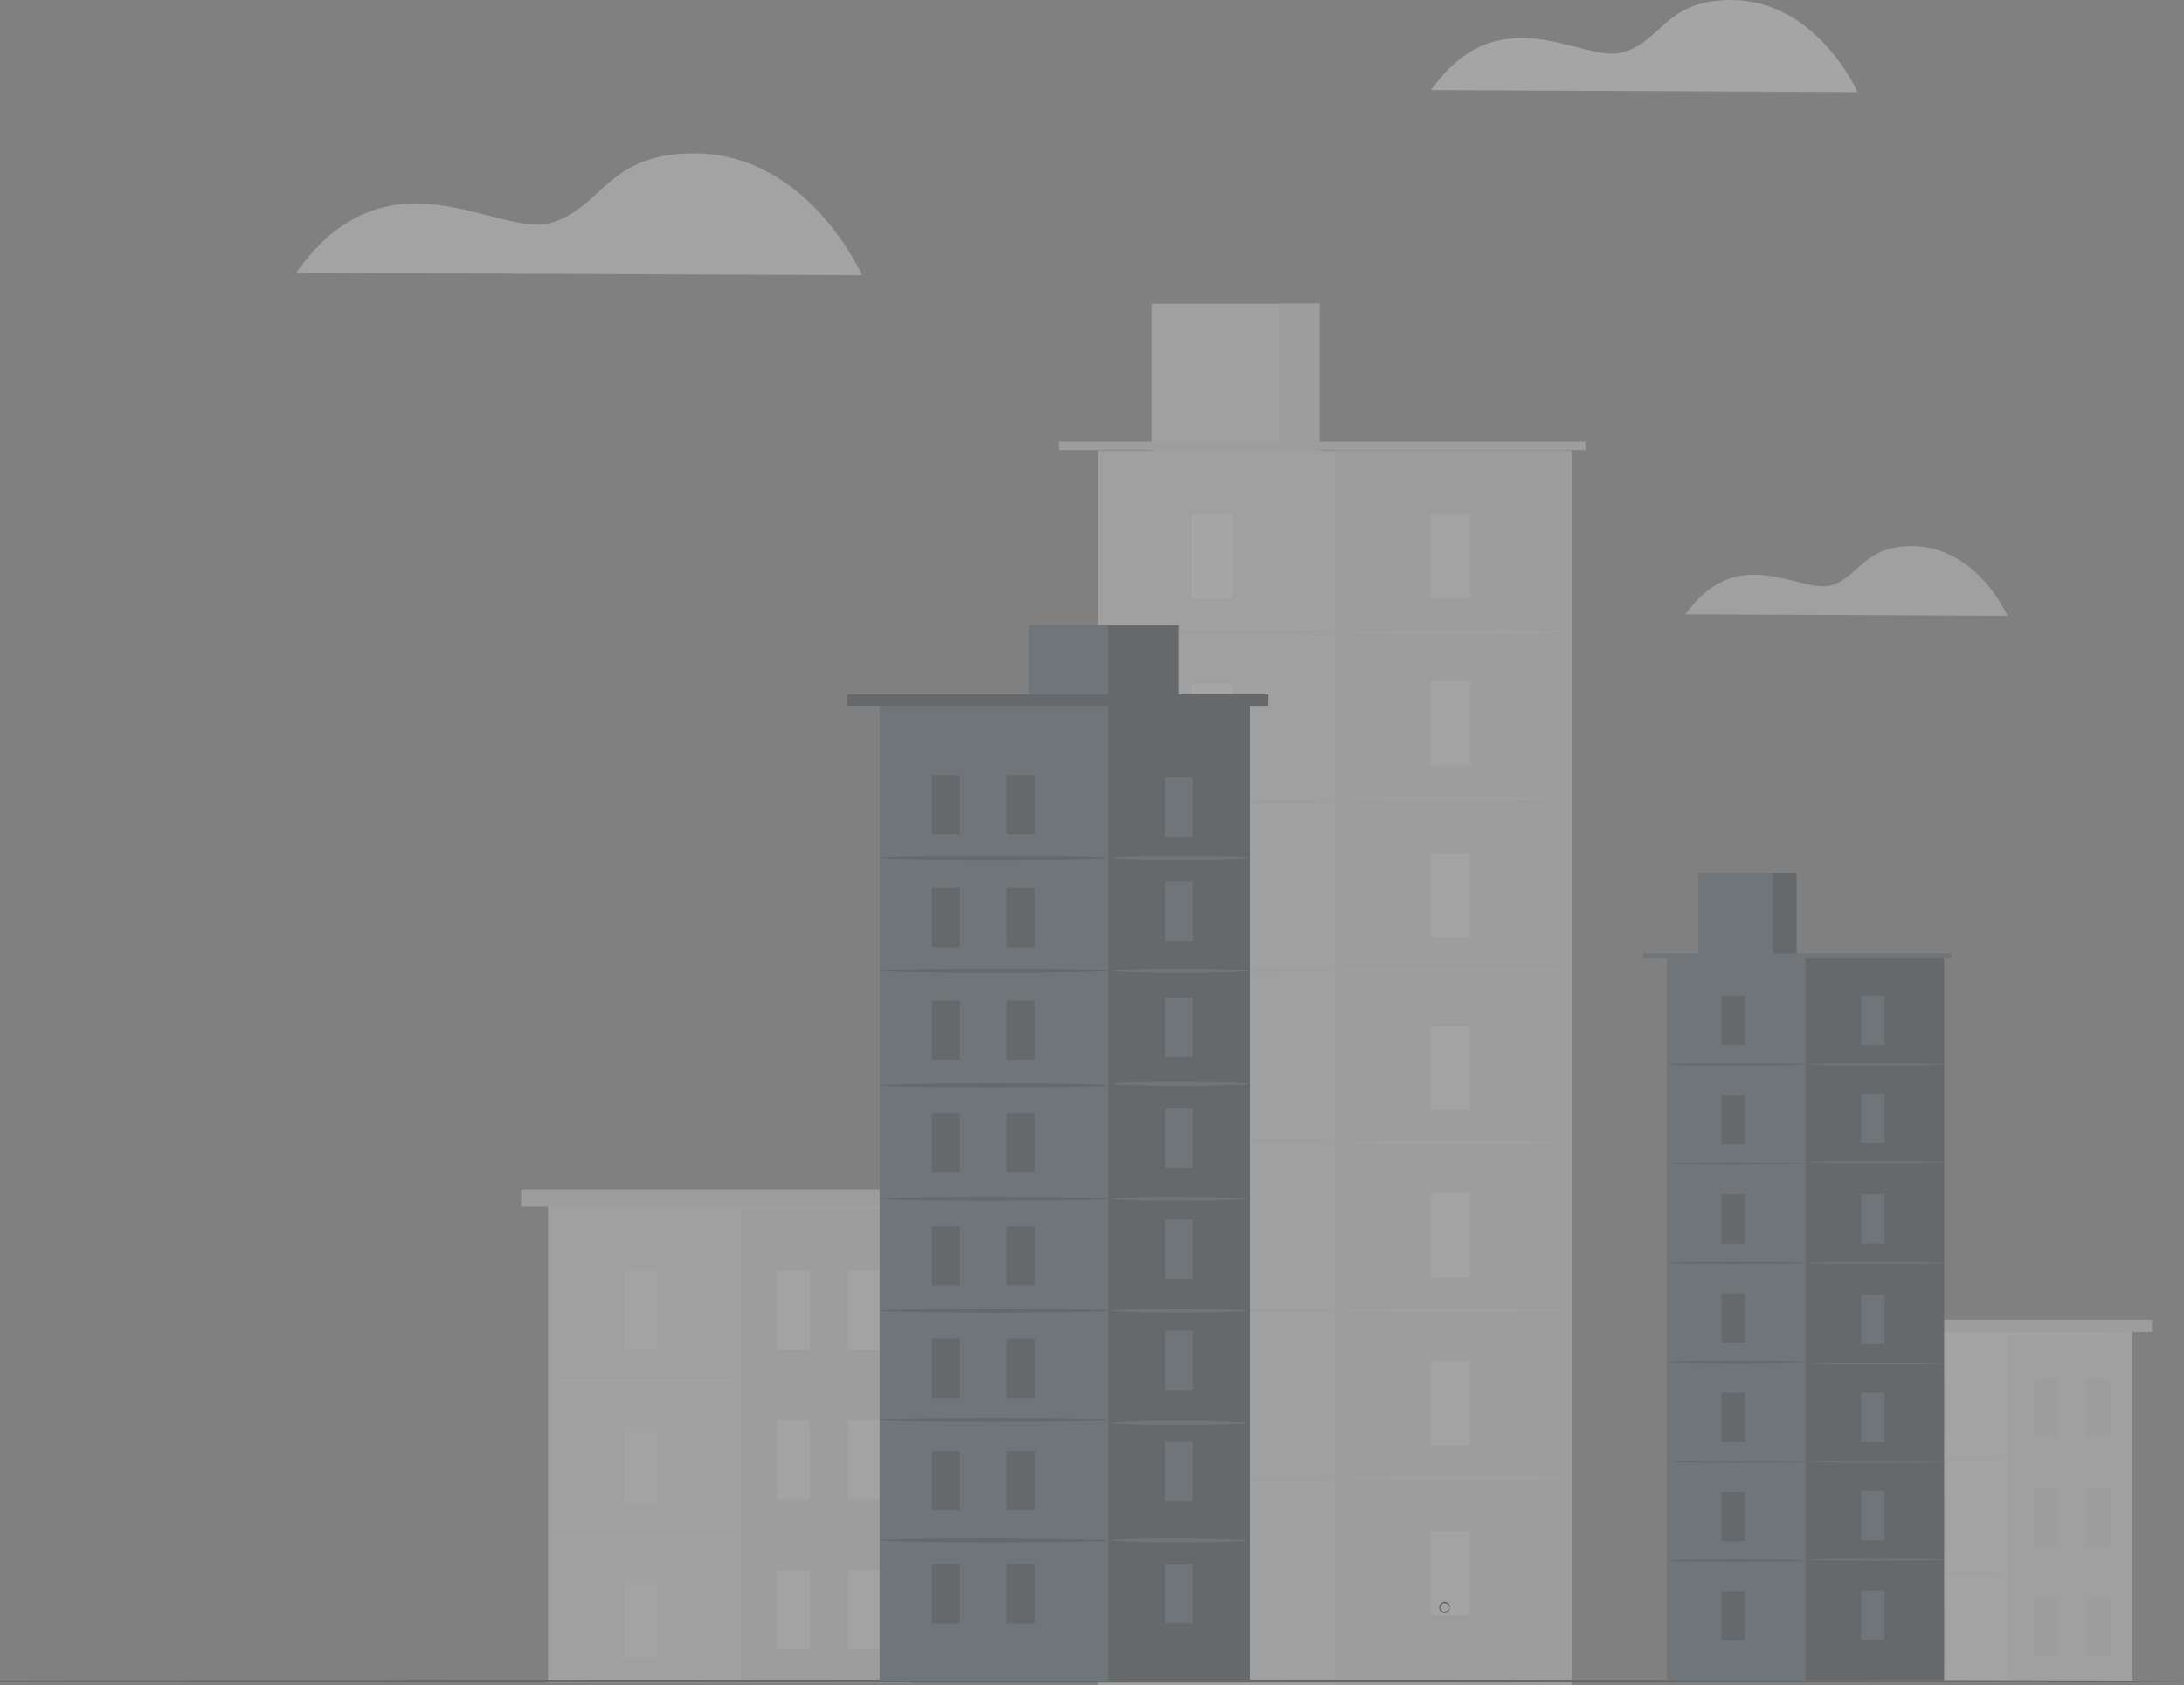 <svg width="254" height="196" viewBox="0 0 254 196" fill="none" xmlns="http://www.w3.org/2000/svg">
<rect x="0" y="0" width="254" height="196" fill="#808080" stroke="none"/>
<g opacity="0.3" clip-path="url(#clip0_2343_32744)">
<path d="M247.953 154.889H217.077V195.479H247.953V154.889Z" fill="#F5F5F5"/>
<path d="M248.011 154.889H233.532V195.479H248.011V154.889Z" fill="#EBEBEB"/>
<path d="M226.38 160.39H223.589V167.107H226.38V160.39Z" fill="#EBEBEB"/>
<path d="M226.38 186.736H223.589V193.452H226.38V186.736Z" fill="#EBEBEB"/>
<path d="M233.533 169.77C233.533 169.828 229.869 169.886 225.334 169.886C220.799 169.886 217.135 169.828 217.135 169.77C217.135 169.712 220.799 169.654 225.334 169.654C229.811 169.654 233.533 169.712 233.533 169.77Z" fill="#EBEBEB"/>
<path d="M226.38 173.649H223.589V180.366H226.38V173.649Z" fill="#EBEBEB"/>
<path d="M233.533 183.03C233.533 183.088 229.869 183.145 225.334 183.145C220.799 183.145 217.135 183.088 217.135 183.03C217.135 182.972 220.799 182.914 225.334 182.914C229.811 182.914 233.533 182.972 233.533 183.03Z" fill="#EBEBEB"/>
<path d="M239.347 160.39H236.556V167.107H239.347V160.39Z" fill="#E0E0E0"/>
<path d="M245.395 160.39H242.604V167.107H245.395V160.39Z" fill="#E0E0E0"/>
<path d="M239.347 173.187H236.556V179.903H239.347V173.187Z" fill="#E0E0E0"/>
<path d="M245.395 173.187H242.604V179.903H245.395V173.187Z" fill="#E0E0E0"/>
<path d="M239.347 185.925H236.556V192.642H239.347V185.925Z" fill="#E0E0E0"/>
<path d="M245.395 185.925H242.604V192.642H245.395V185.925Z" fill="#E0E0E0"/>
<path d="M250.279 153.5H214.751V154.947H250.279V153.5Z" fill="#E0E0E0"/>
<path d="M248.186 155.121C248.186 155.179 241.266 155.236 232.777 155.236C224.229 155.236 217.368 155.179 217.368 155.121C217.368 155.063 224.287 155.005 232.777 155.005C241.324 155.005 248.186 155.063 248.186 155.121Z" fill="#F5F5F5"/>
<path d="M182.828 52.402H127.705V196H182.828V52.402Z" fill="#EBEBEB"/>
<path d="M182.77 52.402H155.208V196H182.77V52.402Z" fill="#E0E0E0"/>
<path d="M153.464 35.321H133.984V52.402H153.464V35.321Z" fill="#EBEBEB"/>
<path d="M153.464 35.321H148.812V52.402H153.464V35.321Z" fill="#E0E0E0"/>
<path d="M184.398 51.36H123.111V52.344H184.398V51.36Z" fill="#E0E0E0"/>
<path d="M143.23 59.813H138.578V69.599H143.23V59.813Z" fill="white"/>
<path d="M155.208 73.478C155.208 73.594 149.045 73.652 141.427 73.652C133.81 73.652 127.646 73.594 127.646 73.478C127.646 73.363 133.81 73.305 141.427 73.305C149.045 73.247 155.208 73.363 155.208 73.478Z" fill="#E0E0E0"/>
<path d="M171.024 59.813H166.372V69.599H171.024V59.813Z" fill="#F5F5F5"/>
<path d="M183.002 73.478C183.002 73.594 176.839 73.652 169.221 73.652C161.604 73.652 155.44 73.594 155.44 73.478C155.44 73.363 161.604 73.305 169.221 73.305C176.839 73.247 183.002 73.363 183.002 73.478Z" fill="#EBEBEB"/>
<path d="M171.024 79.269H166.372V89.054H171.024V79.269Z" fill="#F5F5F5"/>
<path d="M183.002 92.876C183.002 92.991 176.839 93.049 169.221 93.049C161.604 93.049 155.44 92.991 155.44 92.876C155.44 92.76 161.604 92.702 169.221 92.702C176.839 92.702 183.002 92.818 183.002 92.876Z" fill="#EBEBEB"/>
<path d="M171.024 99.303H166.372V109.088H171.024V99.303Z" fill="#F5F5F5"/>
<path d="M183.002 112.91C183.002 113.026 176.839 113.084 169.221 113.084C161.604 113.084 155.44 113.026 155.44 112.91C155.44 112.794 161.604 112.736 169.221 112.736C176.839 112.736 183.002 112.852 183.002 112.91Z" fill="#EBEBEB"/>
<path d="M171.024 119.337H166.372V129.123H171.024V119.337Z" fill="#F5F5F5"/>
<path d="M183.002 132.944C183.002 133.06 176.839 133.118 169.221 133.118C161.604 133.118 155.44 133.06 155.44 132.944C155.44 132.828 161.604 132.771 169.221 132.771C176.839 132.771 183.002 132.828 183.002 132.944Z" fill="#EBEBEB"/>
<path d="M171.024 138.792H166.372V148.578H171.024V138.792Z" fill="#F5F5F5"/>
<path d="M183.002 152.399C183.002 152.515 176.839 152.573 169.221 152.573C161.604 152.573 155.44 152.515 155.44 152.399C155.44 152.283 161.604 152.225 169.221 152.225C176.839 152.225 183.002 152.283 183.002 152.399Z" fill="#EBEBEB"/>
<path d="M171.024 158.305H166.372V168.091H171.024V158.305Z" fill="#F5F5F5"/>
<path d="M171.024 178.108H166.372V187.894H171.024V178.108Z" fill="#F5F5F5"/>
<path d="M183.002 171.97C183.002 172.086 176.839 172.144 169.221 172.144C161.604 172.144 155.44 172.086 155.44 171.97C155.44 171.855 161.604 171.797 169.221 171.797C176.839 171.739 183.002 171.855 183.002 171.97Z" fill="#EBEBEB"/>
<path d="M143.23 79.558H138.578V89.344H143.23V79.558Z" fill="white"/>
<path d="M155.208 93.223C155.208 93.339 149.045 93.397 141.427 93.397C133.81 93.397 127.646 93.339 127.646 93.223C127.646 93.107 133.81 93.049 141.427 93.049C149.045 92.991 155.208 93.107 155.208 93.223Z" fill="#E0E0E0"/>
<path d="M143.23 99.303H138.578V109.088H143.23V99.303Z" fill="white"/>
<path d="M155.208 112.91C155.208 113.026 149.045 113.084 141.427 113.084C133.81 113.084 127.646 113.026 127.646 112.91C127.646 112.794 133.81 112.736 141.427 112.736C149.045 112.736 155.208 112.852 155.208 112.91Z" fill="#E0E0E0"/>
<path d="M143.23 119.048H138.578V128.833H143.23V119.048Z" fill="white"/>
<path d="M155.208 132.655C155.208 132.77 149.045 132.828 141.427 132.828C133.81 132.828 127.646 132.77 127.646 132.655C127.646 132.539 133.81 132.481 141.427 132.481C149.045 132.481 155.208 132.597 155.208 132.655Z" fill="#E0E0E0"/>
<path d="M143.23 138.792H138.578V148.578H143.23V138.792Z" fill="white"/>
<path d="M155.208 152.4C155.208 152.515 149.045 152.573 141.427 152.573C133.81 152.573 127.646 152.515 127.646 152.4C127.646 152.284 133.81 152.226 141.427 152.226C149.045 152.226 155.208 152.284 155.208 152.4Z" fill="#E0E0E0"/>
<path d="M143.23 158.537H138.578V168.323H143.23V158.537Z" fill="white"/>
<path d="M155.208 172.144C155.208 172.26 149.045 172.318 141.427 172.318C133.81 172.318 127.646 172.26 127.646 172.144C127.646 172.028 133.81 171.97 141.427 171.97C149.045 171.97 155.208 172.028 155.208 172.144Z" fill="#E0E0E0"/>
<path d="M143.23 178.282H138.578V188.067H143.23V178.282Z" fill="white"/>
<path d="M106.016 140.24H63.743V195.71H106.016V140.24Z" fill="#EBEBEB"/>
<path d="M106.016 140.24H86.188V195.71H106.016V140.24Z" fill="#E0E0E0"/>
<path d="M76.419 147.767H72.64V156.974H76.419V147.767Z" fill="#F5F5F5"/>
<path d="M76.419 183.725H72.64V192.931H76.419V183.725Z" fill="#F5F5F5"/>
<path d="M86.188 160.564C86.188 160.68 81.187 160.738 74.966 160.738C68.744 160.738 63.743 160.68 63.743 160.564C63.743 160.448 68.744 160.39 74.966 160.39C81.187 160.39 86.188 160.448 86.188 160.564Z" fill="#F5F5F5"/>
<path d="M76.419 165.891H72.64V175.097H76.419V165.891Z" fill="#F5F5F5"/>
<path d="M86.188 178.687C86.188 178.803 81.187 178.861 74.966 178.861C68.744 178.861 63.743 178.803 63.743 178.687C63.743 178.571 68.744 178.513 74.966 178.513C81.187 178.513 86.188 178.571 86.188 178.687Z" fill="#F5F5F5"/>
<path d="M94.154 147.767H90.374V156.974H94.154V147.767Z" fill="#F5F5F5"/>
<path d="M102.411 147.767H98.631V156.974H102.411V147.767Z" fill="#F5F5F5"/>
<path d="M94.154 165.196H90.374V174.402H94.154V165.196Z" fill="#F5F5F5"/>
<path d="M102.411 165.196H98.631V174.402H102.411V165.196Z" fill="#F5F5F5"/>
<path d="M94.154 182.625H90.374V191.831H94.154V182.625Z" fill="#F5F5F5"/>
<path d="M102.411 182.625H98.631V191.831H102.411V182.625Z" fill="#F5F5F5"/>
<path d="M109.214 138.329H60.603V140.356H109.214V138.329Z" fill="#E0E0E0"/>
<path d="M106.307 140.529C106.307 140.645 96.887 140.703 85.199 140.703C73.57 140.703 64.092 140.645 64.092 140.529C64.092 140.413 73.512 140.355 85.199 140.355C96.829 140.298 106.307 140.413 106.307 140.529Z" fill="#EBEBEB"/>
<path d="M196.027 71.452L233.474 71.625C233.474 71.625 229.927 63.519 222.368 63.519C216.611 63.519 216.321 67.109 212.89 68.093C209.459 69.078 202.075 62.882 196.027 71.452Z" fill="#EBEBEB"/>
<path d="M34.437 31.731L100.259 32.02C100.259 32.02 94.038 17.834 80.722 17.834C70.546 17.834 70.139 24.145 64.034 25.94C57.928 27.677 45.078 16.676 34.437 31.731Z" fill="#F5F5F5"/>
<path d="M166.431 10.48L216.03 10.712C216.03 10.712 211.32 0 201.319 0C193.643 0 193.353 4.748 188.759 6.08C184.165 7.469 174.455 -0.869 166.431 10.48Z" fill="#FAFAFA"/>
<path d="M254 195.537C254 195.595 192.888 195.71 117.471 195.71C42.112 195.653 -19 195.595 -19 195.537C-19 195.479 42.112 195.363 117.529 195.363C192.888 195.363 254 195.421 254 195.537Z" fill="#263238"/>
<path d="M226.089 111.462H193.876V195.421H226.089V111.462Z" fill="#455A64"/>
<path d="M226.09 111.462H209.983V195.421H226.09V111.462Z" fill="#263238"/>
<path d="M208.936 101.503H197.539V111.462H208.936V101.503Z" fill="#455A64"/>
<path d="M208.936 101.503H206.203V111.462H208.936V101.503Z" fill="#263238"/>
<path d="M226.962 110.883H191.143V111.462H226.962V110.883Z" fill="#455A64"/>
<path d="M202.947 115.805H200.214V121.537H202.947V115.805Z" fill="#263238"/>
<path d="M209.983 123.795C209.983 123.853 206.378 123.911 201.9 123.911C197.423 123.911 193.818 123.853 193.818 123.795C193.818 123.738 197.423 123.68 201.9 123.68C206.378 123.68 209.983 123.738 209.983 123.795Z" fill="#263238"/>
<path d="M219.17 115.805H216.437V121.537H219.17V115.805Z" fill="#455A64"/>
<path d="M226.206 123.795C226.206 123.853 222.601 123.911 218.123 123.911C213.646 123.911 210.041 123.853 210.041 123.795C210.041 123.737 213.646 123.679 218.123 123.679C222.601 123.679 226.206 123.737 226.206 123.795Z" fill="#455A64"/>
<path d="M219.17 127.212H216.437V132.944H219.17V127.212Z" fill="#455A64"/>
<path d="M226.206 135.144C226.206 135.202 222.601 135.26 218.123 135.26C213.646 135.26 210.041 135.202 210.041 135.144C210.041 135.086 213.646 135.029 218.123 135.029C222.601 135.086 226.206 135.086 226.206 135.144Z" fill="#455A64"/>
<path d="M219.17 138.908H216.437V144.64H219.17V138.908Z" fill="#455A64"/>
<path d="M226.206 146.899C226.206 146.956 222.601 147.014 218.123 147.014C213.646 147.014 210.041 146.956 210.041 146.899C210.041 146.841 213.646 146.783 218.123 146.783C222.601 146.783 226.206 146.841 226.206 146.899Z" fill="#455A64"/>
<path d="M219.17 150.604H216.437V156.337H219.17V150.604Z" fill="#455A64"/>
<path d="M226.206 158.595C226.206 158.653 222.601 158.711 218.123 158.711C213.646 158.711 210.041 158.653 210.041 158.595C210.041 158.537 213.646 158.479 218.123 158.479C222.601 158.479 226.206 158.537 226.206 158.595Z" fill="#455A64"/>
<path d="M219.17 162.011H216.437V167.743H219.17V162.011Z" fill="#455A64"/>
<path d="M226.206 170.002C226.206 170.059 222.601 170.117 218.123 170.117C213.646 170.117 210.041 170.059 210.041 170.002C210.041 169.944 213.646 169.886 218.123 169.886C222.601 169.886 226.206 169.886 226.206 170.002Z" fill="#455A64"/>
<path d="M219.17 173.418H216.437V179.15H219.17V173.418Z" fill="#455A64"/>
<path d="M219.17 184.999H216.437V190.731H219.17V184.999Z" fill="#455A64"/>
<path d="M226.206 181.409C226.206 181.466 222.601 181.524 218.123 181.524C213.646 181.524 210.041 181.466 210.041 181.409C210.041 181.351 213.646 181.293 218.123 181.293C222.601 181.293 226.206 181.351 226.206 181.409Z" fill="#455A64"/>
<path d="M202.947 127.385H200.214V133.118H202.947V127.385Z" fill="#263238"/>
<path d="M209.983 135.318C209.983 135.376 206.378 135.434 201.9 135.434C197.423 135.434 193.818 135.376 193.818 135.318C193.818 135.26 197.423 135.202 201.9 135.202C206.378 135.26 209.983 135.26 209.983 135.318Z" fill="#263238"/>
<path d="M202.947 138.908H200.214V144.64H202.947V138.908Z" fill="#263238"/>
<path d="M209.983 146.899C209.983 146.956 206.378 147.014 201.9 147.014C197.423 147.014 193.818 146.956 193.818 146.899C193.818 146.841 197.423 146.783 201.9 146.783C206.378 146.783 209.983 146.841 209.983 146.899Z" fill="#263238"/>
<path d="M202.947 150.431H200.214V156.163H202.947V150.431Z" fill="#263238"/>
<path d="M209.983 158.421C209.983 158.479 206.378 158.537 201.9 158.537C197.423 158.537 193.818 158.479 193.818 158.421C193.818 158.363 197.423 158.305 201.9 158.305C206.378 158.305 209.983 158.363 209.983 158.421Z" fill="#263238"/>
<path d="M202.947 162.011H200.214V167.743H202.947V162.011Z" fill="#263238"/>
<path d="M209.983 170.002C209.983 170.059 206.378 170.117 201.9 170.117C197.423 170.117 193.818 170.059 193.818 170.002C193.818 169.944 197.423 169.886 201.9 169.886C206.378 169.886 209.983 169.886 209.983 170.002Z" fill="#263238"/>
<path d="M202.947 173.534H200.214V179.266H202.947V173.534Z" fill="#263238"/>
<path d="M209.983 181.524C209.983 181.582 206.378 181.64 201.9 181.64C197.423 181.64 193.818 181.582 193.818 181.524C193.818 181.466 197.423 181.408 201.9 181.408C206.378 181.408 209.983 181.466 209.983 181.524Z" fill="#263238"/>
<path d="M202.947 185.056H200.214V190.789H202.947V185.056Z" fill="#263238"/>
<path d="M145.382 81.469H102.295V195.479H145.382V81.469Z" fill="#455A64"/>
<path d="M145.381 81.469H128.868V195.479H145.381V81.469Z" fill="#263238"/>
<path d="M138.753 90.444H135.497V97.334H138.753V90.444Z" fill="#455A64"/>
<path d="M138.753 102.545H135.497V109.436H138.753V102.545Z" fill="#455A64"/>
<path d="M138.753 116.037H135.497V122.927H138.753V116.037Z" fill="#455A64"/>
<path d="M138.753 128.949H135.497V135.839H138.753V128.949Z" fill="#455A64"/>
<path d="M138.753 141.861H135.497V148.752H138.753V141.861Z" fill="#455A64"/>
<path d="M138.753 154.773H135.497V161.664H138.753V154.773Z" fill="#455A64"/>
<path d="M138.753 167.686H135.497V174.576H138.753V167.686Z" fill="#455A64"/>
<path d="M138.753 181.93H135.497V188.82H138.753V181.93Z" fill="#455A64"/>
<path d="M147.533 80.774H98.515V82.106H147.533V80.774Z" fill="#263238"/>
<path d="M137.125 72.726H119.681V81.411H137.125V72.726Z" fill="#263238"/>
<path d="M128.868 72.726H119.681V80.774H128.868V72.726Z" fill="#455A64"/>
<path d="M111.657 90.154H108.4V97.045H111.657V90.154Z" fill="#263238"/>
<path d="M120.379 90.154H117.123V97.045H120.379V90.154Z" fill="#263238"/>
<path d="M111.657 103.298H108.4V110.188H111.657V103.298Z" fill="#263238"/>
<path d="M120.379 103.298H117.123V110.188H120.379V103.298Z" fill="#263238"/>
<path d="M111.657 116.384H108.4V123.275H111.657V116.384Z" fill="#263238"/>
<path d="M120.379 116.384H117.123V123.275H120.379V116.384Z" fill="#263238"/>
<path d="M111.657 129.47H108.4V136.361H111.657V129.47Z" fill="#263238"/>
<path d="M120.379 129.47H117.123V136.361H120.379V129.47Z" fill="#263238"/>
<path d="M111.657 142.614H108.4V149.504H111.657V142.614Z" fill="#263238"/>
<path d="M120.379 142.614H117.123V149.504H120.379V142.614Z" fill="#263238"/>
<path d="M111.657 155.7H108.4V162.59H111.657V155.7Z" fill="#263238"/>
<path d="M120.379 155.7H117.123V162.59H120.379V155.7Z" fill="#263238"/>
<path d="M111.657 168.786H108.4V175.676H111.657V168.786Z" fill="#263238"/>
<path d="M120.379 168.786H117.123V175.676H120.379V168.786Z" fill="#263238"/>
<path d="M111.657 181.93H108.4V188.82H111.657V181.93Z" fill="#263238"/>
<path d="M120.379 181.93H117.123V188.82H120.379V181.93Z" fill="#263238"/>
<path d="M128.868 99.766C128.868 99.882 122.937 99.998 115.611 99.998C108.284 99.998 102.353 99.882 102.353 99.766C102.353 99.65 108.284 99.534 115.611 99.534C122.879 99.534 128.868 99.65 128.868 99.766Z" fill="#263238"/>
<path d="M128.868 112.91C128.868 113.026 122.937 113.142 115.611 113.142C108.284 113.142 102.353 113.026 102.353 112.91C102.353 112.794 108.284 112.678 115.611 112.678C122.879 112.678 128.868 112.794 128.868 112.91Z" fill="#263238"/>
<path d="M128.868 126.228C128.868 126.343 122.937 126.459 115.611 126.459C108.284 126.459 102.353 126.343 102.353 126.228C102.353 126.112 108.284 125.996 115.611 125.996C122.879 125.996 128.868 126.112 128.868 126.228Z" fill="#263238"/>
<path d="M128.868 139.429C128.868 139.545 122.937 139.661 115.611 139.661C108.284 139.661 102.353 139.545 102.353 139.429C102.353 139.314 108.284 139.198 115.611 139.198C122.879 139.256 128.868 139.314 128.868 139.429Z" fill="#263238"/>
<path d="M128.868 152.457C128.868 152.573 122.937 152.689 115.611 152.689C108.284 152.689 102.353 152.573 102.353 152.457C102.353 152.342 108.284 152.226 115.611 152.226C122.879 152.226 128.868 152.342 128.868 152.457Z" fill="#263238"/>
<path d="M128.868 165.138C128.868 165.254 122.937 165.37 115.611 165.37C108.284 165.37 102.353 165.254 102.353 165.138C102.353 165.022 108.284 164.906 115.611 164.906C122.879 164.906 128.868 165.022 128.868 165.138Z" fill="#263238"/>
<path d="M128.868 179.15C128.868 179.266 122.937 179.382 115.611 179.382C108.284 179.382 102.353 179.266 102.353 179.15C102.353 179.035 108.284 178.919 115.611 178.919C122.879 178.977 128.868 179.035 128.868 179.15Z" fill="#263238"/>
<path d="M145.207 99.766C145.207 99.882 141.66 99.998 137.299 99.998C132.938 99.998 129.391 99.882 129.391 99.766C129.391 99.65 132.938 99.534 137.299 99.534C141.66 99.534 145.207 99.65 145.207 99.766Z" fill="#455A64"/>
<path d="M145.207 112.91C145.207 113.026 141.66 113.141 137.299 113.141C132.938 113.141 129.391 113.026 129.391 112.91C129.391 112.794 132.938 112.678 137.299 112.678C141.66 112.678 145.207 112.794 145.207 112.91Z" fill="#455A64"/>
<path d="M145.207 126.054C145.207 126.17 141.66 126.285 137.299 126.285C132.938 126.285 129.391 126.17 129.391 126.054C129.391 125.938 132.938 125.822 137.299 125.822C141.66 125.88 145.207 125.938 145.207 126.054Z" fill="#455A64"/>
<path d="M145.033 139.429C145.033 139.545 141.486 139.661 137.125 139.661C132.764 139.661 129.217 139.545 129.217 139.429C129.217 139.313 132.764 139.198 137.125 139.198C141.486 139.255 145.033 139.313 145.033 139.429Z" fill="#455A64"/>
<path d="M145.033 152.457C145.033 152.573 141.486 152.689 137.125 152.689C132.764 152.689 129.217 152.573 129.217 152.457C129.217 152.342 132.764 152.226 137.125 152.226C141.486 152.226 145.033 152.342 145.033 152.457Z" fill="#455A64"/>
<path d="M145.033 165.486C145.033 165.601 141.486 165.717 137.125 165.717C132.764 165.717 129.217 165.601 129.217 165.486C129.217 165.37 132.764 165.254 137.125 165.254C141.486 165.254 145.033 165.37 145.033 165.486Z" fill="#455A64"/>
<path d="M145.033 179.15C145.033 179.266 141.486 179.382 137.125 179.382C132.764 179.382 129.217 179.266 129.217 179.15C129.217 179.035 132.764 178.919 137.125 178.919C141.486 178.977 145.033 179.035 145.033 179.15Z" fill="#455A64"/>
<path d="M168.582 186.967C168.524 186.967 168.582 186.736 168.291 186.562C168.175 186.504 168 186.446 167.826 186.504C167.652 186.562 167.535 186.736 167.535 186.967C167.535 187.199 167.652 187.373 167.826 187.43C168 187.488 168.175 187.43 168.291 187.373C168.582 187.199 168.582 186.967 168.582 186.967C168.582 186.967 168.698 187.199 168.407 187.488C168.291 187.604 168.059 187.662 167.826 187.604C167.593 187.546 167.361 187.257 167.361 186.967C167.361 186.678 167.593 186.446 167.826 186.33C168.059 186.272 168.291 186.33 168.407 186.446C168.698 186.736 168.64 187.025 168.582 186.967Z" fill="#263238"/>
</g>
<defs>
<clipPath id="clip0_2343_32744">
<rect width="273" height="196" fill="white" transform="translate(-19)"/>
</clipPath>
</defs>
</svg>
